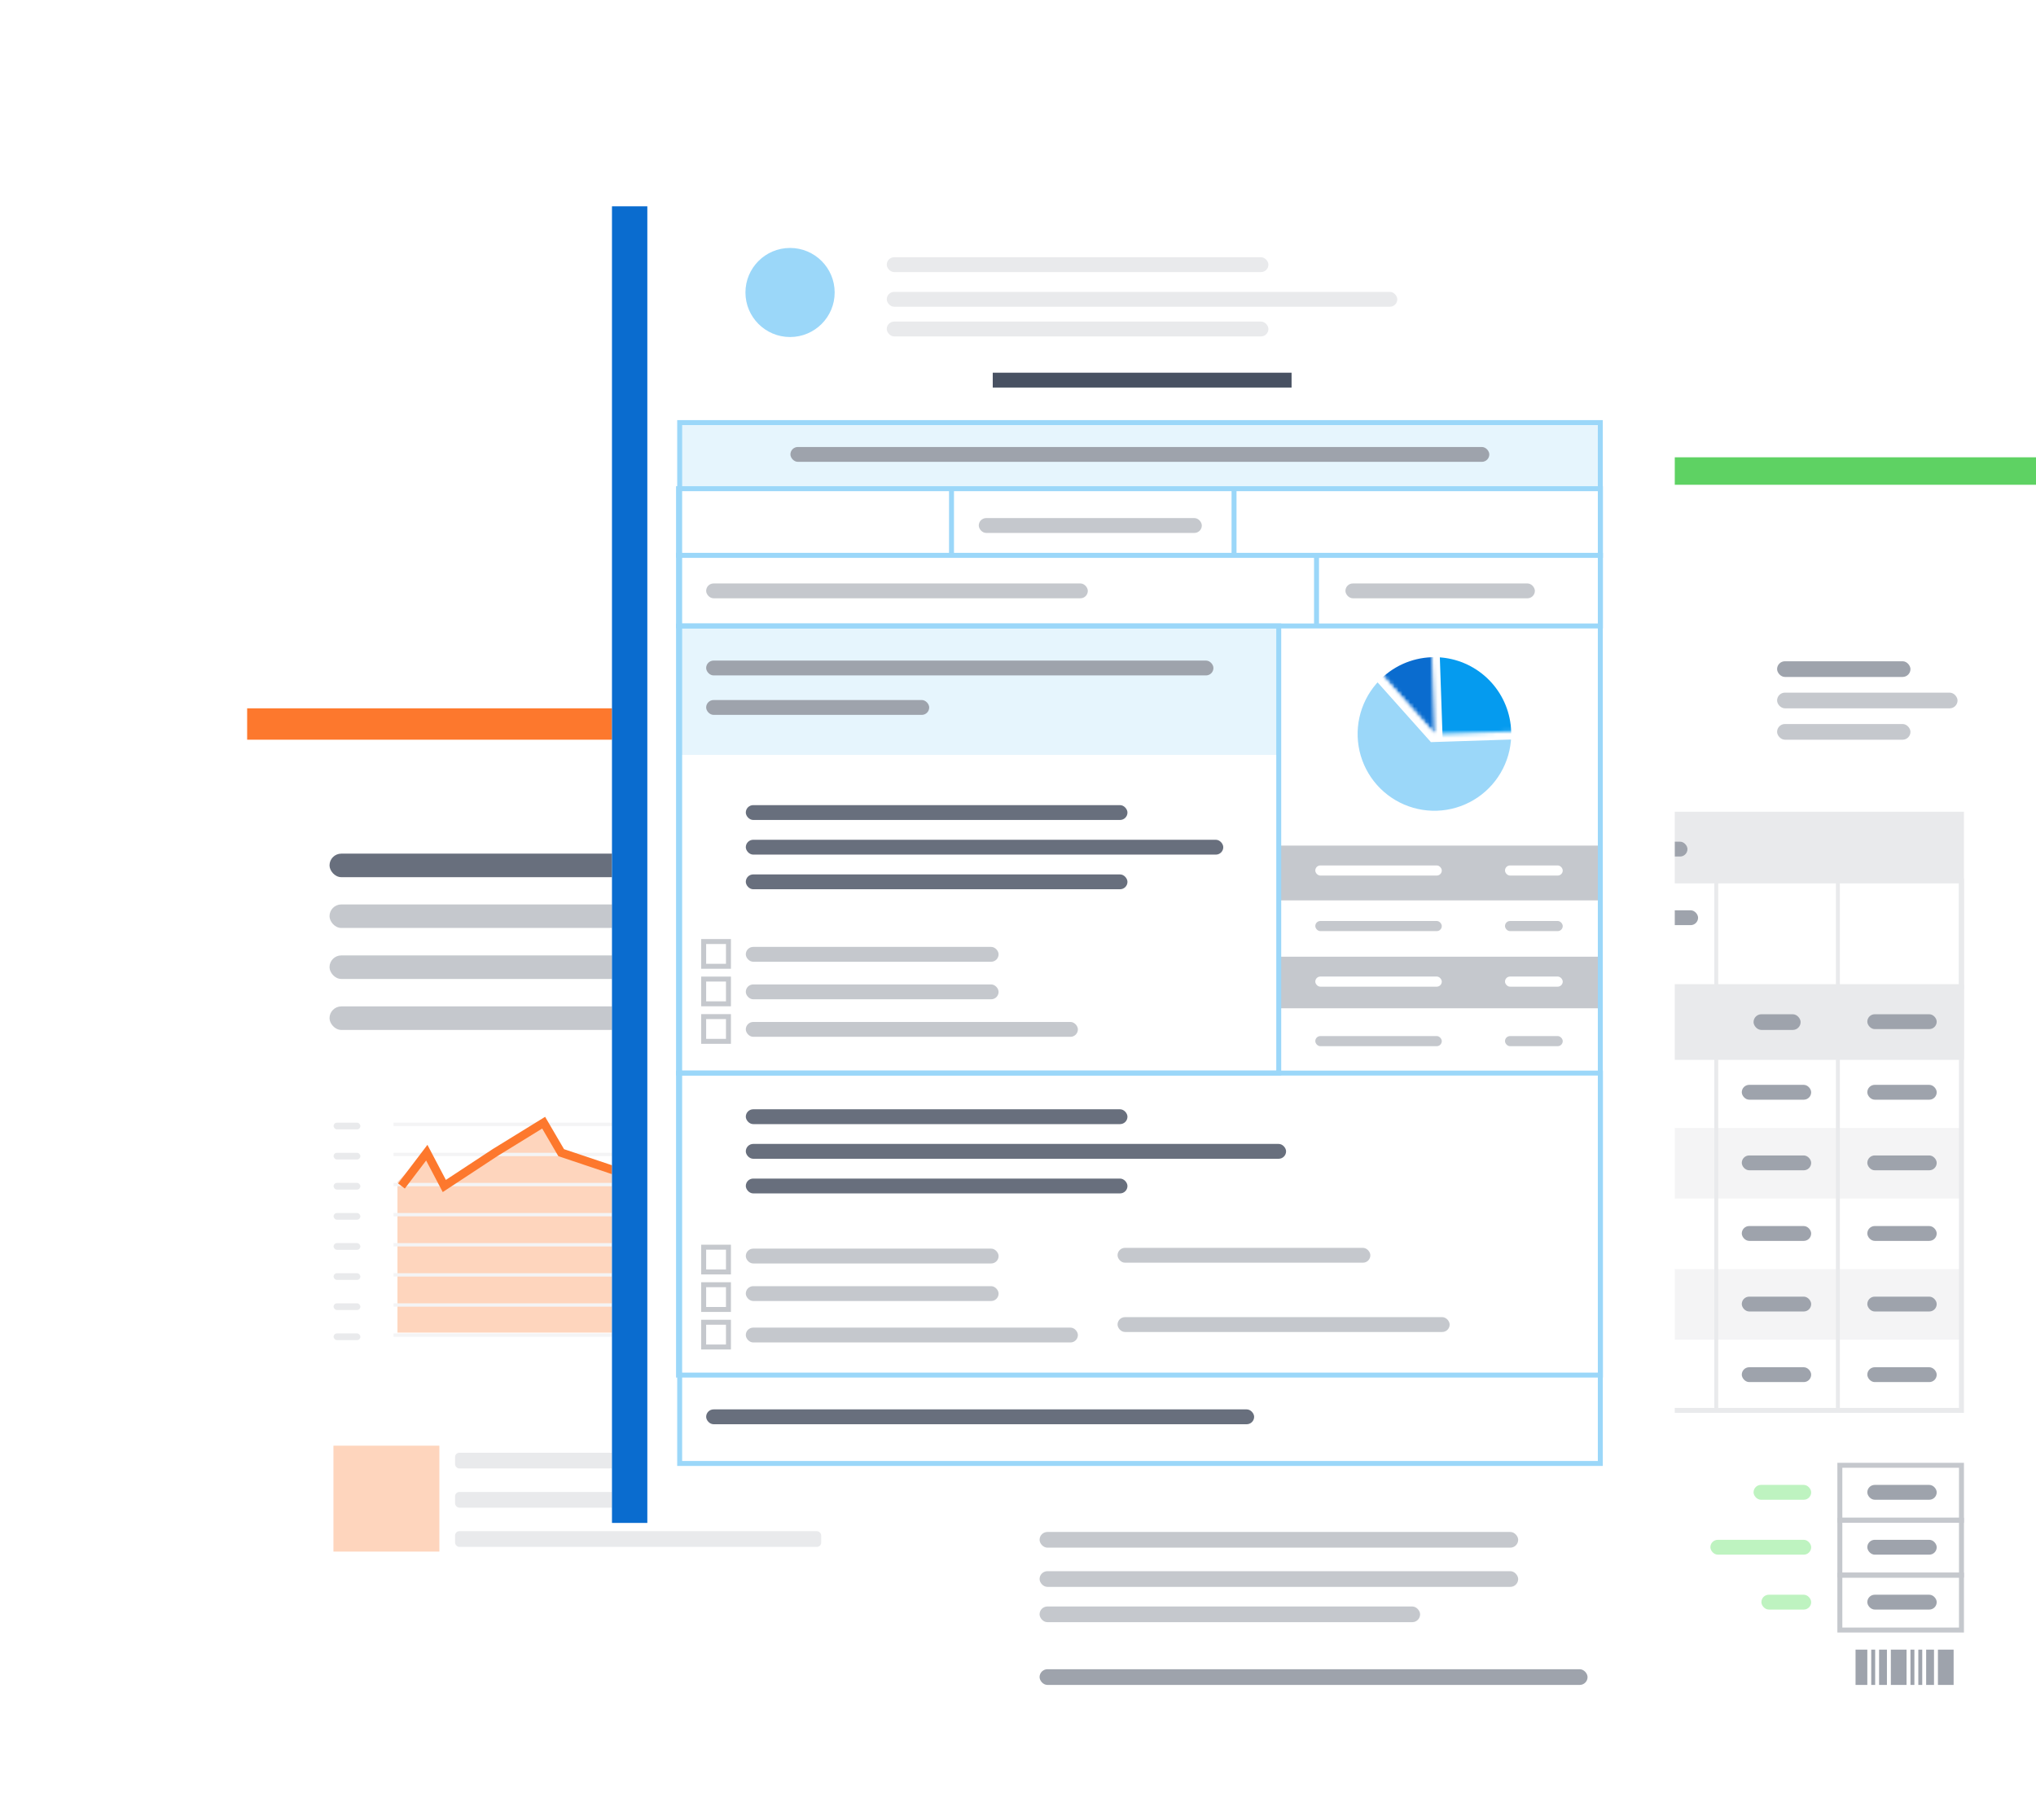 <svg width="519" height="464" viewBox="0 0 519 464" fill="none" xmlns="http://www.w3.org/2000/svg">
<g filter="url(#filter0_d)">
<rect x="63" y="152.986" width="340" height="231.793" fill="white"/>
<rect x="85" y="340.966" width="27" height="26.997" fill="#FED5BD"/>
<rect x="63" y="152.986" width="340" height="8" fill="#FD782D"/>
<rect x="72.835" y="250.975" width="208.548" height="70.508" rx="2.735" fill="white"/>
<path d="M109.217 265.358L101.318 273.787V312.14H269.173L233.134 288.538L226.222 296.546L209.436 288.538L188.701 304.132L178.334 288.538L168.46 281.373V273.787L143.282 265.358L138.838 257.772L126.496 265.358L113.66 273.787L109.217 265.358Z" fill="#FED5BD"/>
<rect x="85.039" y="258.621" width="6.823" height="1.706" rx="0.853" fill="#E9EAEC"/>
<rect x="85.039" y="266.297" width="6.823" height="1.706" rx="0.853" fill="#E9EAEC"/>
<rect x="85.039" y="273.972" width="6.823" height="1.706" rx="0.853" fill="#E9EAEC"/>
<rect x="85.039" y="281.647" width="6.823" height="1.706" rx="0.853" fill="#E9EAEC"/>
<rect x="85.039" y="289.323" width="6.823" height="1.706" rx="0.853" fill="#E9EAEC"/>
<rect x="85.039" y="296.998" width="6.823" height="1.706" rx="0.853" fill="#E9EAEC"/>
<rect x="85.039" y="304.674" width="6.823" height="1.706" rx="0.853" fill="#E9EAEC"/>
<rect x="85.039" y="312.349" width="6.823" height="1.706" rx="0.853" fill="#E9EAEC"/>
<rect x="100.318" y="258.621" width="172.716" height="0.853" fill="#F4F4F5"/>
<rect x="100.318" y="266.297" width="172.716" height="0.853" fill="#F4F4F5"/>
<rect x="100.318" y="273.972" width="172.716" height="0.853" fill="#F4F4F5"/>
<rect x="100.318" y="281.647" width="172.716" height="0.853" fill="#F4F4F5"/>
<rect x="100.318" y="289.323" width="172.716" height="0.853" fill="#F4F4F5"/>
<rect x="100.318" y="296.998" width="172.716" height="0.853" fill="#F4F4F5"/>
<rect x="100.318" y="304.674" width="172.716" height="0.853" fill="#F4F4F5"/>
<rect x="100.318" y="312.349" width="172.716" height="0.853" fill="#F4F4F5"/>
<path d="M102.336 274.762L108.791 266.267L113.26 274.762L126.17 266.267L138.583 258.621L143.052 266.267L168.376 274.762V282.407L178.307 289.628L188.734 305.344L209.589 289.628L226.471 297.698L233.423 289.628L269.174 312.14" stroke="#FD782D" stroke-width="2.152"/>
<rect x="84" y="190.032" width="147.044" height="6" rx="3" fill="#686F7D"/>
<rect x="84" y="202.981" width="169.524" height="6" rx="3" fill="#C5C8CD"/>
<rect x="84" y="215.979" width="176.772" height="6" rx="3" fill="#C5C8CD"/>
<rect x="84" y="228.978" width="79.606" height="6" rx="3" fill="#C5C8CD"/>
<rect x="315" y="190.032" width="44.534" height="6" rx="3" fill="#686F7D"/>
<rect x="315" y="202.981" width="69.788" height="6" rx="3" fill="#C5C8CD"/>
<rect x="315" y="215.979" width="72.772" height="6" rx="3" fill="#C5C8CD"/>
<rect x="315" y="228.978" width="40.772" height="6" rx="3" fill="#C5C8CD"/>
<rect x="315" y="250.975" width="60.534" height="6" rx="3" fill="#686F7D"/>
<rect x="315" y="263.924" width="69.788" height="6" rx="3" fill="#C5C8CD"/>
<rect x="315" y="303.92" width="69.788" height="6" rx="3" fill="#C5C8CD"/>
<rect x="315" y="276.923" width="72.772" height="6" rx="3" fill="#C5C8CD"/>
<rect x="315" y="316.919" width="72.772" height="6" rx="3" fill="#C5C8CD"/>
<rect x="315" y="342.916" width="72.772" height="6" rx="3" fill="#C5C8CD"/>
<rect x="315" y="289.922" width="56.772" height="6" rx="3" fill="#C5C8CD"/>
<rect x="315" y="329.917" width="40.772" height="6" rx="3" fill="#C5C8CD"/>
<rect x="315" y="355.914" width="40.772" height="6" rx="3" fill="#C5C8CD"/>
<rect x="116" y="342.769" width="153.524" height="4" rx="1.086" fill="#E9EAEC"/>
<rect x="116" y="352.768" width="160.772" height="4" rx="1.086" fill="#E9EAEC"/>
<rect x="116" y="362.767" width="93.334" height="4" rx="1.086" fill="#E9EAEC"/>
<rect x="301" y="187.982" width="1" height="179.98" fill="#E9EAEC"/>
</g>
<g filter="url(#filter1_d)">
<rect x="248" y="88.993" width="270.919" height="336.007" fill="white"/>
<rect x="265" y="397.959" width="139.687" height="4" rx="2" fill="#9EA3AC"/>
<rect x="453" y="140.987" width="34" height="4" rx="2" fill="#9EA3AC"/>
<rect x="453" y="156.986" width="34" height="4" rx="2" fill="#C5C8CD"/>
<rect x="453" y="148.987" width="46" height="4" rx="2" fill="#C5C8CD"/>
<rect x="265" y="146.987" width="34" height="4" rx="2" fill="#9EA3AC"/>
<rect x="265" y="162.985" width="34" height="4" rx="2" fill="#C5C8CD"/>
<rect x="265" y="154.987" width="46" height="4" rx="2" fill="#C5C8CD"/>
<rect x="265" y="223.978" width="235" height="17.998" fill="#E9EAEC"/>
<rect x="265" y="241.976" width="235" height="17.998" fill="white"/>
<rect x="265" y="259.974" width="235" height="17.998" fill="#F4F4F5"/>
<rect x="265" y="277.973" width="235" height="17.998" fill="white"/>
<rect x="265" y="295.971" width="235" height="17.998" fill="#F4F4F5"/>
<rect x="265" y="313.969" width="235" height="17.998" fill="white"/>
<rect x="272.007" y="230.978" width="35.291" height="3.785" rx="1.892" fill="#9EA3AC"/>
<rect x="408" y="230.978" width="17.689" height="3.785" rx="1.892" fill="#9EA3AC"/>
<rect x="444" y="248.976" width="17.689" height="3.785" rx="1.892" fill="#9EA3AC"/>
<rect x="408" y="248.976" width="17.689" height="3.785" rx="1.892" fill="#9EA3AC"/>
<rect x="476" y="248.976" width="17.689" height="3.785" rx="1.892" fill="#9EA3AC"/>
<rect x="444" y="266.974" width="17.689" height="3.785" rx="1.892" fill="#9EA3AC"/>
<rect x="408" y="266.974" width="17.689" height="3.785" rx="1.892" fill="#9EA3AC"/>
<rect x="476" y="266.974" width="17.689" height="3.785" rx="1.892" fill="#9EA3AC"/>
<rect x="444" y="284.972" width="17.689" height="3.785" rx="1.892" fill="#9EA3AC"/>
<rect x="408" y="284.972" width="17.689" height="3.785" rx="1.892" fill="#9EA3AC"/>
<rect x="476" y="284.972" width="17.689" height="3.785" rx="1.892" fill="#9EA3AC"/>
<rect x="444" y="302.97" width="17.689" height="3.785" rx="1.892" fill="#9EA3AC"/>
<rect x="408" y="302.97" width="17.689" height="3.785" rx="1.892" fill="#9EA3AC"/>
<rect x="476" y="302.97" width="17.689" height="3.785" rx="1.892" fill="#9EA3AC"/>
<rect x="444" y="320.968" width="17.689" height="3.785" rx="1.892" fill="#9EA3AC"/>
<rect x="408" y="320.968" width="17.689" height="3.785" rx="1.892" fill="#9EA3AC"/>
<rect x="476" y="320.968" width="17.689" height="3.785" rx="1.892" fill="#9EA3AC"/>
<rect x="476" y="350.965" width="17.689" height="3.785" rx="1.892" fill="#9EA3AC"/>
<rect x="476" y="364.963" width="17.689" height="3.785" rx="1.892" fill="#9EA3AC"/>
<rect x="476" y="378.962" width="17.689" height="3.785" rx="1.892" fill="#9EA3AC"/>
<rect x="447" y="230.978" width="12" height="4" rx="2" fill="#9EA3AC"/>
<rect x="476" y="230.978" width="17.689" height="3.785" rx="1.892" fill="#9EA3AC"/>
<rect x="325" y="203.981" width="23" height="4" rx="2" fill="#9EA3AC"/>
<rect x="362" y="203.981" width="28" height="4" rx="2" fill="#9EA3AC"/>
<rect x="272" y="204.476" width="30.858" height="3.785" rx="1.892" fill="#9EA3AC"/>
<rect x="402" y="204.476" width="30.858" height="3.785" rx="1.892" fill="#9EA3AC"/>
<rect x="265.256" y="180.129" width="234.682" height="17.231" fill="#E9EAEC"/>
<rect x="469" y="345.965" width="31" height="13.998" stroke="#C5C8CD" stroke-width="1.263"/>
<rect x="469" y="359.964" width="31" height="13.998" stroke="#C5C8CD" stroke-width="1.263"/>
<rect x="469" y="373.962" width="31" height="13.998" stroke="#C5C8CD" stroke-width="1.263"/>
<path d="M500 179.983H265V331.967H500V179.983Z" stroke="#E9EAEC" stroke-width="1.263"/>
<rect x="265" y="196.981" width="235" height="26.997" stroke="#E9EAEC" stroke-width="1.263"/>
<rect x="265" y="223.978" width="235" height="17.998" stroke="#E9EAEC" stroke-width="1.263"/>
<rect x="318.25" y="180.233" width="0.5" height="151.483" fill="#FED5BD" stroke="#E9EAEC" stroke-width="0.5"/>
<rect x="396.25" y="180.233" width="0.5" height="151.483" fill="#FED5BD" stroke="#E9EAEC" stroke-width="0.5"/>
<rect x="437.25" y="180.233" width="0.5" height="151.483" fill="#FED5BD" stroke="#E9EAEC" stroke-width="0.5"/>
<rect x="468.25" y="180.233" width="0.5" height="151.483" fill="#FED5BD" stroke="#E9EAEC" stroke-width="0.5"/>
<rect x="272.486" y="186.983" width="34.155" height="3.785" rx="1.892" fill="#9EA3AC"/>
<rect x="325" y="186.983" width="26.155" height="3.785" rx="1.892" fill="#9EA3AC"/>
<rect x="341" y="230.978" width="32" height="4" rx="2" fill="#9EA3AC"/>
<rect x="344" y="266.974" width="26.155" height="3.785" rx="1.892" fill="#9EA3AC"/>
<rect x="344" y="284.972" width="26.155" height="3.785" rx="1.892" fill="#9EA3AC"/>
<rect x="344" y="302.97" width="26.155" height="3.785" rx="1.892" fill="#9EA3AC"/>
<rect x="329" y="248.976" width="56" height="4" rx="2" fill="#9EA3AC"/>
<rect x="329" y="320.968" width="56" height="4" rx="2" fill="#9EA3AC"/>
<rect x="363" y="186.983" width="26.155" height="3.785" rx="1.892" fill="#9EA3AC"/>
<rect x="404" y="186.983" width="26.155" height="3.785" rx="1.892" fill="#9EA3AC"/>
<rect x="278" y="246.976" width="3" height="9" fill="#686F7D"/>
<rect x="284" y="246.976" width="2" height="9" fill="#686F7D"/>
<rect x="296" y="246.976" width="2" height="9" fill="#686F7D"/>
<rect x="287" y="246.976" width="4" height="9" fill="#686F7D"/>
<rect x="299" y="246.976" width="4" height="9" fill="#686F7D"/>
<rect x="282" y="246.976" width="1" height="9" fill="#686F7D"/>
<rect x="294" y="246.976" width="1" height="9" fill="#686F7D"/>
<rect x="292" y="246.976" width="1" height="9" fill="#686F7D"/>
<rect x="278" y="264.974" width="3" height="9" fill="#686F7D"/>
<rect x="284" y="264.974" width="2" height="9" fill="#686F7D"/>
<rect x="296" y="264.974" width="2" height="9" fill="#686F7D"/>
<rect x="287" y="264.974" width="4" height="9" fill="#686F7D"/>
<rect x="299" y="264.974" width="4" height="9" fill="#686F7D"/>
<rect x="282" y="264.974" width="1" height="9" fill="#686F7D"/>
<rect x="294" y="264.974" width="1" height="9" fill="#686F7D"/>
<rect x="292" y="264.974" width="1" height="9" fill="#686F7D"/>
<rect x="278" y="282.972" width="3" height="9" fill="#686F7D"/>
<rect x="284" y="282.972" width="2" height="9" fill="#686F7D"/>
<rect x="296" y="282.972" width="2" height="9" fill="#686F7D"/>
<rect x="287" y="282.972" width="4" height="9" fill="#686F7D"/>
<rect x="299" y="282.972" width="4" height="9" fill="#686F7D"/>
<rect x="282" y="282.972" width="1" height="9" fill="#686F7D"/>
<rect x="294" y="282.972" width="1" height="9" fill="#686F7D"/>
<rect x="292" y="282.972" width="1" height="9" fill="#686F7D"/>
<rect x="278" y="300.97" width="3" height="9" fill="#686F7D"/>
<rect x="284" y="300.97" width="2" height="9" fill="#686F7D"/>
<rect x="296" y="300.97" width="2" height="9" fill="#686F7D"/>
<rect x="287" y="300.97" width="4" height="9" fill="#686F7D"/>
<rect x="299" y="300.97" width="4" height="9" fill="#686F7D"/>
<rect x="282" y="300.97" width="1" height="9" fill="#686F7D"/>
<rect x="294" y="300.97" width="1" height="9" fill="#686F7D"/>
<rect x="292" y="300.97" width="1" height="9" fill="#686F7D"/>
<rect x="278" y="318.968" width="3" height="9" fill="#686F7D"/>
<rect x="284" y="318.968" width="2" height="9" fill="#686F7D"/>
<rect x="296" y="318.968" width="2" height="9" fill="#686F7D"/>
<rect x="287" y="318.968" width="4" height="9" fill="#686F7D"/>
<rect x="299" y="318.968" width="4" height="9" fill="#686F7D"/>
<rect x="282" y="318.968" width="1" height="9" fill="#686F7D"/>
<rect x="294" y="318.968" width="1" height="9" fill="#686F7D"/>
<rect x="292" y="318.968" width="1" height="9" fill="#686F7D"/>
<rect x="248" y="88.993" width="271" height="7" fill="#5ED263"/>
<rect x="473" y="392.96" width="3" height="9" fill="#9EA3AC"/>
<rect x="479" y="392.96" width="2" height="9" fill="#9EA3AC"/>
<rect x="491" y="392.96" width="2" height="9" fill="#9EA3AC"/>
<rect x="482" y="392.96" width="4" height="9" fill="#9EA3AC"/>
<rect x="494" y="392.96" width="4" height="9" fill="#9EA3AC"/>
<rect x="477" y="392.96" width="1" height="9" fill="#9EA3AC"/>
<rect x="489" y="392.96" width="1" height="9" fill="#9EA3AC"/>
<rect x="487" y="392.96" width="1" height="9" fill="#9EA3AC"/>
<rect x="265" y="344.965" width="105.29" height="4" rx="2" fill="#686F7D"/>
<rect x="265" y="353.798" width="121.713" height="4" rx="2" fill="#686F7D"/>
<rect x="265" y="362.963" width="122" height="4" rx="2" fill="#C5C8CD"/>
<rect x="265" y="372.962" width="122" height="4" rx="2" fill="#C5C8CD"/>
<rect x="265" y="381.961" width="97" height="4" rx="2" fill="#C5C8CD"/>
<rect x="447" y="350.965" width="14.689" height="3.785" rx="1.892" fill="#BEF3C0"/>
<rect x="436" y="364.963" width="25.689" height="3.785" rx="1.892" fill="#BEF3C0"/>
<rect x="449" y="378.962" width="12.689" height="3.785" rx="1.892" fill="#BEF3C0"/>
<rect x="264" y="106.991" width="50" height="17.998" fill="#FED5BD"/>
</g>
<g filter="url(#filter2_d)">
<rect x="156" y="25" width="270.919" height="336.007" fill="white"/>
<rect x="173.011" y="131.892" width="153.099" height="32.967" fill="#E6F5FD"/>
<rect x="325.966" y="187.982" width="82" height="13.963" fill="#C5C8CD"/>
<rect x="325.966" y="202.145" width="82" height="14.187" fill="white"/>
<rect x="325.966" y="216.308" width="82" height="13.963" fill="#C5C8CD"/>
<rect x="325.966" y="229.459" width="82" height="15.517" fill="white"/>
<rect x="335.284" y="193.041" width="32.244" height="2.58" rx="1.29" fill="white"/>
<rect x="383.642" y="193.041" width="14.718" height="2.58" rx="1.29" fill="white"/>
<rect x="335.284" y="207.203" width="32.244" height="2.58" rx="1.29" fill="#C5C8CD"/>
<rect x="383.642" y="207.203" width="14.718" height="2.58" rx="1.29" fill="#C5C8CD"/>
<rect x="335.284" y="221.366" width="32.244" height="2.58" rx="1.29" fill="white"/>
<rect x="383.642" y="221.366" width="14.718" height="2.58" rx="1.29" fill="white"/>
<rect x="335.284" y="236.54" width="32.244" height="2.58" rx="1.29" fill="#C5C8CD"/>
<rect x="383.642" y="236.54" width="14.718" height="2.58" rx="1.29" fill="#C5C8CD"/>
<ellipse cx="201.394" cy="46.974" rx="11.372" ry="11.355" fill="#9BD7F9"/>
<rect x="226.045" y="37.987" width="97.29" height="3.785" rx="1.892" fill="#E9EAEC"/>
<rect x="226.045" y="54.389" width="97.29" height="3.785" rx="1.892" fill="#E9EAEC"/>
<rect x="180.007" y="121.15" width="97.29" height="3.785" rx="1.892" fill="#C5C8CD"/>
<rect x="342.966" y="121.15" width="48.291" height="3.785" rx="1.892" fill="#C5C8CD"/>
<rect x="180.007" y="140.813" width="129.311" height="3.785" rx="1.892" fill="#9EA3AC"/>
<rect x="180.007" y="150.872" width="56.858" height="3.785" rx="1.892" fill="#9EA3AC"/>
<rect x="180.007" y="331.714" width="139.687" height="3.785" rx="1.892" fill="#686F7D"/>
<rect x="249.499" y="104.487" width="56.858" height="3.785" rx="1.892" fill="#C5C8CD"/>
<rect x="253.062" y="67.424" width="76.174" height="3.785" fill="#485162"/>
<rect x="173.255" y="80.14" width="234.682" height="17.231" fill="#E6F5FD"/>
<rect x="226.045" y="46.819" width="130.142" height="3.785" rx="1.892" fill="#E9EAEC"/>
<path d="M407.938 80.14H173.256V345.499H407.938V80.14Z" stroke="#9BD7F9" stroke-width="1.263"/>
<rect x="172.966" y="96.992" width="235" height="16.998" stroke="#9BD7F9" stroke-width="1.263"/>
<rect x="172.966" y="113.99" width="235" height="17.998" stroke="#9BD7F9" stroke-width="1.263"/>
<rect x="172.966" y="131.988" width="153" height="113.988" stroke="#9BD7F9" stroke-width="1.263"/>
<rect x="241.918" y="97.179" width="1.263" height="16.662" fill="#9BD7F9"/>
<rect x="313.938" y="97.179" width="1.263" height="16.662" fill="#9BD7F9"/>
<rect x="334.966" y="113.99" width="1.263" height="17.662" fill="#9BD7F9"/>
<rect x="190.113" y="177.664" width="97.29" height="3.785" rx="1.892" fill="#686F7D"/>
<rect x="190.113" y="186.497" width="121.713" height="3.785" rx="1.892" fill="#686F7D"/>
<rect x="190.113" y="195.328" width="97.29" height="3.785" rx="1.892" fill="#686F7D"/>
<rect x="190.113" y="213.809" width="64.439" height="3.785" rx="1.892" fill="#C5C8CD"/>
<rect x="179.374" y="212.442" width="6.318" height="6.308" stroke="#C5C8CD" stroke-width="1.263"/>
<rect x="190.113" y="223.377" width="64.439" height="3.785" rx="1.892" fill="#C5C8CD"/>
<rect x="179.374" y="222.01" width="6.318" height="6.308" stroke="#C5C8CD" stroke-width="1.263"/>
<rect x="190.113" y="232.945" width="84.655" height="3.785" rx="1.892" fill="#C5C8CD"/>
<rect x="179.374" y="231.578" width="6.318" height="6.308" stroke="#C5C8CD" stroke-width="1.263"/>
<rect x="190.113" y="255.204" width="97.29" height="3.785" rx="1.892" fill="#686F7D"/>
<rect x="190.113" y="264.036" width="137.723" height="3.785" rx="1.892" fill="#686F7D"/>
<rect x="190.113" y="272.868" width="97.29" height="3.785" rx="1.892" fill="#686F7D"/>
<rect x="284.878" y="290.532" width="64.439" height="3.785" rx="1.892" fill="#C5C8CD"/>
<rect x="284.878" y="308.195" width="84.655" height="3.785" rx="1.892" fill="#C5C8CD"/>
<rect x="172.966" y="245.976" width="235" height="76.992" stroke="#9BD7F9" stroke-width="1.263"/>
<rect x="190.113" y="290.731" width="64.439" height="3.785" rx="1.892" fill="#C5C8CD"/>
<rect x="179.374" y="290.363" width="6.318" height="6.308" stroke="#C5C8CD" stroke-width="1.263"/>
<rect x="190.113" y="300.299" width="64.439" height="3.785" rx="1.892" fill="#C5C8CD"/>
<rect x="179.374" y="299.931" width="6.318" height="6.308" stroke="#C5C8CD" stroke-width="1.263"/>
<rect x="190.113" y="310.866" width="84.655" height="3.785" rx="1.892" fill="#C5C8CD"/>
<rect x="179.374" y="309.499" width="6.318" height="6.308" stroke="#C5C8CD" stroke-width="1.263"/>
<rect x="201.486" y="86.362" width="178.155" height="3.785" rx="1.892" fill="#9EA3AC"/>
<circle cx="365.65" cy="159.524" r="20.602" transform="rotate(-131.751 365.65 159.524)" fill="#0A6CCF" stroke="white" stroke-width="2.049"/>
<mask id="path-222-inside-1" fill="white">
<path d="M351.249 143.39C347.453 146.778 344.974 151.396 344.246 156.432C343.518 161.467 344.589 166.598 347.271 170.922C349.952 175.246 354.073 178.487 358.907 180.073C363.741 181.659 368.98 181.491 373.703 179.596C378.425 177.702 382.328 174.203 384.725 169.715C387.123 165.228 387.862 160.038 386.811 155.06C385.761 150.082 382.989 145.633 378.983 142.496C374.977 139.36 369.993 137.736 364.908 137.91L365.65 159.524L351.249 143.39Z"/>
</mask>
<path d="M351.249 143.39C347.453 146.778 344.974 151.396 344.246 156.432C343.518 161.467 344.589 166.598 347.271 170.922C349.952 175.246 354.073 178.487 358.907 180.073C363.741 181.659 368.98 181.491 373.703 179.596C378.425 177.702 382.328 174.203 384.725 169.715C387.123 165.228 387.862 160.038 386.811 155.06C385.761 150.082 382.989 145.633 378.983 142.496C374.977 139.36 369.993 137.736 364.908 137.91L365.65 159.524L351.249 143.39Z" fill="#059BEF" stroke="white" stroke-width="4.098" mask="url(#path-222-inside-1)"/>
<mask id="path-223-inside-2" fill="white">
<path d="M351.249 143.39C348.535 145.813 346.476 148.881 345.262 152.311C344.049 155.74 343.72 159.421 344.307 163.011C344.893 166.602 346.376 169.987 348.618 172.852C350.86 175.717 353.789 177.97 357.133 179.403C360.477 180.836 364.129 181.402 367.75 181.049C371.371 180.696 374.844 179.435 377.848 177.383C380.852 175.331 383.29 172.554 384.937 169.31C386.583 166.065 387.384 162.458 387.266 158.822L365.65 159.524L351.249 143.39Z"/>
</mask>
<path d="M351.249 143.39C348.535 145.813 346.476 148.881 345.262 152.311C344.049 155.74 343.72 159.421 344.307 163.011C344.893 166.602 346.376 169.987 348.618 172.852C350.86 175.717 353.789 177.97 357.133 179.403C360.477 180.836 364.129 181.402 367.75 181.049C371.371 180.696 374.844 179.435 377.848 177.383C380.852 175.331 383.29 172.554 384.937 169.31C386.583 166.065 387.384 162.458 387.266 158.822L365.65 159.524L351.249 143.39Z" fill="#9BD7F9" stroke="white" stroke-width="4.098" mask="url(#path-223-inside-2)"/>
<rect x="156" y="25" width="9.011" height="335.659" fill="#0A6CCF"/>
</g>
<defs>
<filter id="filter0_d" x="0.918" y="118.496" width="464.163" height="355.956" filterUnits="userSpaceOnUse" color-interpolation-filters="sRGB">
<feFlood flood-opacity="0" result="BackgroundImageFix"/>
<feColorMatrix in="SourceAlpha" type="matrix" values="0 0 0 0 0 0 0 0 0 0 0 0 0 0 0 0 0 0 127 0"/>
<feOffset dy="27.592"/>
<feGaussianBlur stdDeviation="31.041"/>
<feColorMatrix type="matrix" values="0 0 0 0 0 0 0 0 0 0 0 0 0 0 0 0 0 0 0.12 0"/>
<feBlend mode="normal" in2="BackgroundImageFix" result="effect1_dropShadow"/>
<feBlend mode="normal" in="SourceGraphic" in2="effect1_dropShadow" result="shape"/>
</filter>
<filter id="filter1_d" x="185.918" y="54.503" width="395.163" height="460.17" filterUnits="userSpaceOnUse" color-interpolation-filters="sRGB">
<feFlood flood-opacity="0" result="BackgroundImageFix"/>
<feColorMatrix in="SourceAlpha" type="matrix" values="0 0 0 0 0 0 0 0 0 0 0 0 0 0 0 0 0 0 127 0"/>
<feOffset dy="27.592"/>
<feGaussianBlur stdDeviation="31.041"/>
<feColorMatrix type="matrix" values="0 0 0 0 0 0 0 0 0 0 0 0 0 0 0 0 0 0 0.12 0"/>
<feBlend mode="normal" in2="BackgroundImageFix" result="effect1_dropShadow"/>
<feBlend mode="normal" in="SourceGraphic" in2="effect1_dropShadow" result="shape"/>
</filter>
<filter id="filter2_d" x="93.918" y="-9.49" width="395.083" height="460.17" filterUnits="userSpaceOnUse" color-interpolation-filters="sRGB">
<feFlood flood-opacity="0" result="BackgroundImageFix"/>
<feColorMatrix in="SourceAlpha" type="matrix" values="0 0 0 0 0 0 0 0 0 0 0 0 0 0 0 0 0 0 127 0"/>
<feOffset dy="27.592"/>
<feGaussianBlur stdDeviation="31.041"/>
<feColorMatrix type="matrix" values="0 0 0 0 0 0 0 0 0 0 0 0 0 0 0 0 0 0 0.12 0"/>
<feBlend mode="normal" in2="BackgroundImageFix" result="effect1_dropShadow"/>
<feBlend mode="normal" in="SourceGraphic" in2="effect1_dropShadow" result="shape"/>
</filter>
</defs>
</svg>
